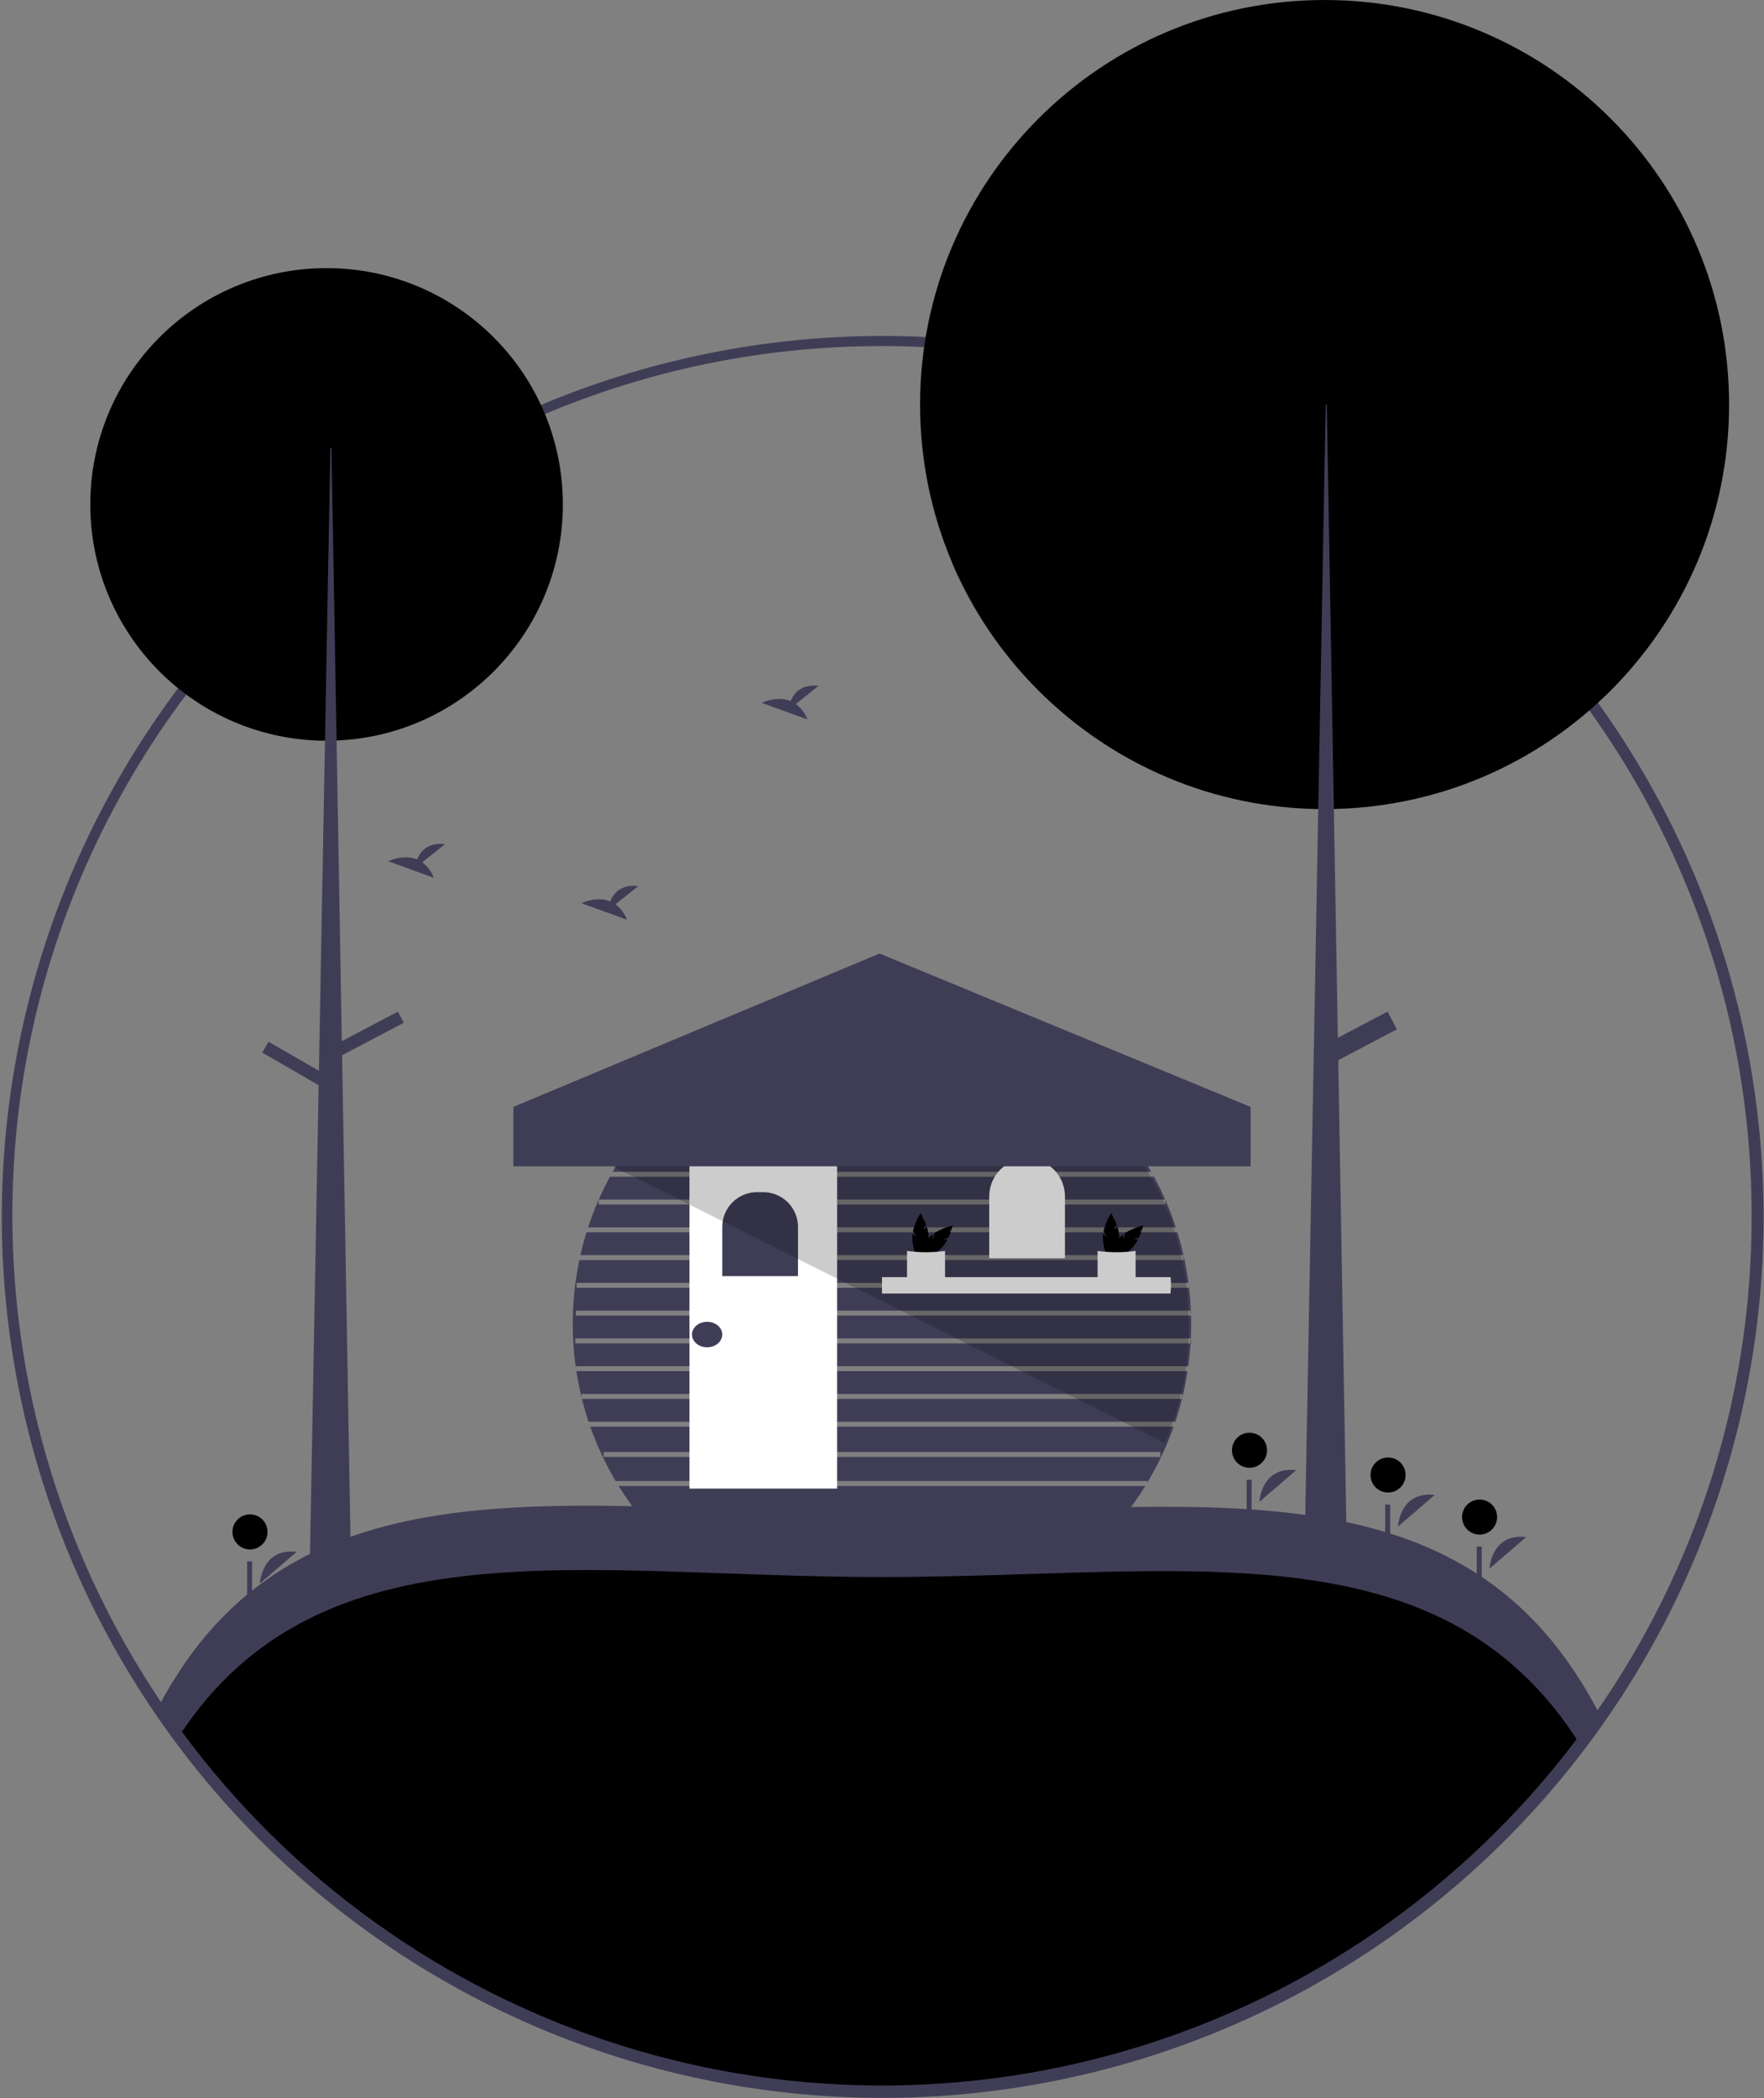 <svg width="713" height="848" viewBox="0 0 713 848" fill="none" xmlns="http://www.w3.org/2000/svg">
<rect x="0" y="0" width="713" height="848" fill="#808080" stroke="none"/>
<g clip-path="url(#clip0)">
<path d="M238.58 576.581C240.066 580.798 241.782 584.931 243.72 588.961V588.971C245.29 592.251 246.997 595.447 248.84 598.561H463.86V598.991C465.81 595.741 467.603 592.394 469.24 588.951C471.182 584.926 472.898 580.796 474.38 576.581H238.58ZM244 588.831V586.831H468.99V588.831H244ZM260.76 615.371H452.2C456.127 610.702 459.706 605.752 462.91 600.561H250.05C253.254 605.752 256.834 610.702 260.76 615.371Z" fill="#3F3D56"/>
<path d="M477.74 565.361C476.97 568.491 476.07 571.561 475.06 574.581H237.9C236.89 571.561 235.99 568.491 235.22 565.361H477.74Z" fill="#3F3D56"/>
<path d="M477.89 564.771V563.361H235.07V564.771C234.22 561.291 233.517 557.747 232.96 554.141H480C479.45 557.741 478.747 561.284 477.89 564.771Z" fill="#3F3D56"/>
<path d="M232.52 540.921V542.921H481.21C481.02 546.031 480.72 549.101 480.29 552.141H232.67C232.25 549.121 231.94 546.061 231.76 542.961C231.58 540.341 231.5 537.701 231.5 535.031C231.5 533.231 231.54 531.441 231.61 529.661V529.641C231.78 525.851 232.107 522.111 232.59 518.421V518.411C233.01 515.321 233.533 512.267 234.16 509.251H478.4V507.431C479.22 511.051 479.873 514.731 480.36 518.471H233.03V520.471H480.61C480.94 523.261 481.173 526.074 481.31 528.911L481.34 529.691H232.78V531.691H481.41C481.45 532.801 481.46 533.911 481.46 535.031C481.46 537.011 481.41 538.971 481.32 540.921H232.52Z" fill="#3F3D56"/>
<path d="M478.36 507.251H234.6C235.31 504.131 236.133 501.057 237.07 498.031H475.85V497.921C476.81 500.981 477.64 504.091 478.36 507.251Z" fill="#3F3D56"/>
<path d="M475.25 496.031H237.71C238.95 492.231 240.367 488.517 241.96 484.891V486.801H471V484.901C472.59 488.521 474.007 492.231 475.25 496.031Z" fill="#3F3D56"/>
<path d="M470.95 484.801H242C243.38 481.661 244.89 478.587 246.53 475.581H466.16V475.081C467.9 478.241 469.497 481.481 470.95 484.801Z" fill="#3F3D56"/>
<path d="M465.32 473.581H247.63C258.52 454.3 274.336 438.258 293.461 427.095C312.585 415.933 334.331 410.051 356.475 410.051C378.619 410.051 400.365 415.933 419.489 427.095C438.614 438.258 454.43 454.3 465.32 473.581Z" fill="#3F3D56"/>
<path opacity="0.5" d="M235.07 564.771C235.109 564.97 235.159 565.167 235.22 565.361H235.07V564.771Z" fill="black"/>
<path opacity="0.5" d="M477.89 564.771V565.361H477.74C477.801 565.167 477.851 564.97 477.89 564.771Z" fill="black"/>
<path opacity="0.5" d="M481.46 540.921V542.921H481.21C481.23 542.671 481.25 542.421 481.26 542.171C481.28 541.751 481.3 541.341 481.32 540.921H481.46Z" fill="black"/>
<path opacity="0.5" d="M481.46 529.691V531.691H481.41C481.4 531.021 481.37 530.361 481.34 529.691H481.46Z" fill="black"/>
<path opacity="0.5" d="M478.4 507.251V507.431C478.39 507.371 478.37 507.311 478.36 507.251H478.4Z" fill="black"/>
<path opacity="0.5" d="M241.96 484.801H242C241.991 484.832 241.977 484.863 241.96 484.891V484.801Z" fill="black"/>
<path opacity="0.5" d="M471 484.801V484.901C470.985 484.866 470.969 484.833 470.95 484.801H471Z" fill="black"/>
<path opacity="0.5" d="M458.249 462.358H254.71V464.358H458.249V462.358Z" fill="black"/>
<path opacity="0.5" d="M450.342 451.135H263.127V453.135H450.342V451.135Z" fill="black"/>
<path opacity="0.5" d="M438.354 439.912H274.605V441.912H438.354V439.912Z" fill="black"/>
<path opacity="0.5" d="M423.304 428.684L287.101 428.95L287.105 430.95L423.308 430.684L423.304 428.684Z" fill="black"/>
<path d="M338.358 469.361H278.674V601.609H338.358V469.361Z" fill="white"/>
<path d="M305.978 481.813H308.504C312.228 481.813 315.799 483.292 318.432 485.925C321.065 488.558 322.545 492.129 322.545 495.853V515.733H291.937V495.853C291.937 492.129 293.416 488.558 296.05 485.925C298.683 483.292 302.254 481.813 305.978 481.813Z" fill="#3F3D56"/>
<path d="M415.144 468.204C419.202 468.204 423.095 469.816 425.965 472.686C428.835 475.556 430.447 479.449 430.447 483.507V508.503H399.84V483.507C399.84 479.449 401.452 475.556 404.322 472.686C407.192 469.816 411.085 468.204 415.144 468.204Z" fill="white"/>
<path d="M473.298 519.216C473.298 520.409 473.232 521.601 473.099 522.787H356.48V516.155H473.15C473.247 517.17 473.296 518.191 473.298 519.216Z" fill="white"/>
<path d="M373.215 496.829L374.349 495.077C374.013 494.149 373.624 493.24 373.186 492.355L372.453 492.947L373.033 492.05C372.48 490.961 372.045 490.275 372.045 490.275C370.648 492.557 369.624 495.047 369.011 497.651L370.466 499.899L368.856 498.599C368.798 499.04 368.769 499.486 368.767 499.931C368.767 504.424 370.235 508.066 372.045 508.066C373.855 508.066 375.322 504.424 375.322 499.931C375.288 498.502 375.035 497.086 374.572 495.733L373.215 496.829Z" fill="black"/>
<path d="M381.239 500.724L383.28 500.287C383.699 499.393 384.067 498.475 384.383 497.539L383.446 497.44L384.49 497.216C384.869 496.055 385.047 495.262 385.047 495.262C382.445 495.888 379.961 496.925 377.686 498.333L377.125 500.951L376.906 498.893C376.553 499.165 376.217 499.458 375.901 499.772C372.724 502.949 371.187 506.562 372.466 507.842C373.746 509.122 377.359 507.584 380.536 504.407C381.523 503.373 382.345 502.193 382.974 500.909L381.239 500.724Z" fill="black"/>
<path d="M381.985 518.109C377.253 518.411 372.097 518.091 366.613 518.109V505.551C371.712 506.265 376.886 506.265 381.985 505.551V518.109Z" fill="white"/>
<path d="M450.244 496.829L451.377 495.077C451.041 494.149 450.653 493.24 450.214 492.355L449.481 492.947L450.061 492.05C449.508 490.961 449.073 490.275 449.073 490.275C447.676 492.557 446.653 495.047 446.04 497.651L447.495 499.899L445.884 498.599C445.827 499.04 445.797 499.486 445.796 499.931C445.796 504.424 447.263 508.066 449.073 508.066C450.883 508.066 452.35 504.424 452.35 499.931C452.316 498.502 452.064 497.086 451.601 495.733L450.244 496.829Z" fill="black"/>
<path d="M458.268 500.724L460.308 500.287C460.727 499.393 461.095 498.475 461.411 497.539L460.474 497.44L461.519 497.216C461.898 496.055 462.075 495.262 462.075 495.262C459.474 495.888 456.989 496.925 454.714 498.333L454.153 500.951L453.934 498.893C453.581 499.165 453.246 499.458 452.929 499.772C449.753 502.949 448.215 506.562 449.495 507.842C450.775 509.122 454.387 507.584 457.564 504.407C458.551 503.373 459.373 502.193 460.002 500.909L458.268 500.724Z" fill="black"/>
<path d="M459.013 518.109C454.281 518.411 449.126 518.091 443.641 518.109V505.551C448.74 506.265 453.914 506.265 459.013 505.551V518.109Z" fill="white"/>
<path d="M285.816 544.502C289.197 544.502 291.937 542.195 291.937 539.349C291.937 536.503 289.197 534.197 285.816 534.197C282.435 534.197 279.694 536.503 279.694 539.349C279.694 542.195 282.435 544.502 285.816 544.502Z" fill="#3F3D56"/>
<path d="M646.69 694.161C582.68 785.581 476.57 845.361 356.5 845.361C234.99 845.361 127.78 784.141 64.03 690.861C118.93 586.511 230.4 612.361 356.5 612.361C483.92 612.361 592.37 588.021 646.69 694.161Z" fill="black"/>
<path d="M356.5 637.361C477.707 637.361 581.745 615.346 638.358 704.557C641.207 700.814 643.984 697.015 646.69 693.161C592.37 587.021 483.92 611.361 356.5 611.361C230.4 611.361 118.93 585.511 64.03 689.861C66.744 693.832 69.538 697.743 72.412 701.593C129.776 613.965 236.513 637.361 356.5 637.361Z" fill="#3F3D56"/>
<path d="M356.5 847.86C269.592 847.793 185.71 815.94 120.661 758.306C55.613 700.671 13.891 621.235 3.359 534.968C-7.174 448.7 14.211 361.559 63.482 289.968C112.753 218.376 186.508 167.278 270.847 146.303C355.186 125.328 444.284 135.926 521.351 176.098C598.417 216.27 658.129 283.243 689.233 364.394C720.337 445.546 720.685 535.271 690.211 616.661C659.738 698.052 600.547 765.486 523.795 806.254C472.271 833.595 414.828 847.881 356.5 847.86ZM356.5 137.86C302.816 137.885 249.843 150.136 201.6 173.684C153.356 197.232 111.11 231.458 78.065 273.766C45.021 316.075 22.046 365.354 10.885 417.864C-0.276 470.375 0.669 524.738 13.648 576.829C26.628 628.92 51.301 677.37 85.796 718.505C120.291 759.639 163.702 792.377 212.734 814.234C261.767 836.091 315.134 846.493 368.786 844.652C422.438 842.81 474.966 828.773 522.385 803.606C571.72 777.252 614.162 739.661 646.281 693.87C680.509 644.829 701.756 587.917 708.04 528.444C714.324 468.971 705.44 408.876 682.218 353.765C655.196 289.719 609.876 235.071 551.936 196.665C493.997 158.26 426.013 137.804 356.5 137.86Z" fill="#3F3D56"/>
<path d="M356.5 845.86C309.943 845.871 263.841 836.708 220.826 818.897C177.811 801.085 138.727 774.973 105.807 742.053C72.886 709.133 46.775 670.048 28.963 627.034C11.152 584.019 1.989 537.916 2 491.36C2 295.888 161.028 136.86 356.5 136.86C551.972 136.86 711 295.888 711 491.36C711.159 564.028 688.839 634.966 647.099 694.451C614.381 741.172 570.891 779.324 520.308 805.679C469.725 832.034 413.537 845.816 356.5 845.86ZM356.5 139.86C162.682 139.86 5 297.542 5 491.36C5.006 566.141 28.859 638.972 73.093 699.267C117.328 759.563 179.638 804.181 250.967 826.636C322.297 849.092 398.93 848.216 469.727 824.134C540.525 800.053 601.798 754.021 644.642 692.73C686.027 633.749 708.158 563.412 708 491.36C708 297.542 550.317 139.86 356.5 139.86Z" fill="#3F3D56"/>
<path d="M132 299.361C184.743 299.361 227.5 256.604 227.5 203.861C227.5 151.117 184.743 108.361 132 108.361C79.257 108.361 36.5 151.117 36.5 203.861C36.5 256.604 79.257 299.361 132 299.361Z" fill="black"/>
<path d="M535.391 327C625.689 327 698.891 253.799 698.891 163.5C698.891 73.201 625.689 0 535.391 0C445.092 0 371.891 73.201 371.891 163.5C371.891 253.799 445.092 327 535.391 327Z" fill="black"/>
<path opacity="0.2" d="M657.012 54.295C672.263 89.969 674.332 129.904 662.849 166.964C651.366 204.023 627.08 235.792 594.33 256.594C561.58 277.396 522.501 285.874 484.075 280.515C445.649 275.155 410.381 256.307 384.573 227.338C393.889 249.134 407.833 268.644 425.438 284.516C443.043 300.387 463.888 312.242 486.529 319.258C509.17 326.274 533.066 328.283 556.561 325.147C580.056 322.011 602.588 313.805 622.596 301.096C642.605 288.387 659.611 271.481 672.437 251.547C685.262 231.614 693.601 209.13 696.875 185.654C700.148 162.178 698.279 138.271 691.396 115.589C684.513 92.907 672.781 71.992 657.012 54.295Z" fill="black"/>
<path d="M535.84 163.5H536.289L544.374 627.049H527.306L535.84 163.5Z" fill="#3F3D56"/>
<path d="M133.534 181H133.983L142.068 644.549H125L133.534 181Z" fill="#3F3D56"/>
<path d="M564.61 415.993L560.844 408.839L533.817 423.068L537.583 430.222L564.61 415.993Z" fill="#3F3D56"/>
<path d="M163.213 413.338L160.844 408.839L132.047 423.999L134.416 428.499L163.213 413.338Z" fill="#3F3D56"/>
<path d="M108.543 421L106 425.404L134.184 441.676L136.726 437.272L108.543 421Z" fill="#3F3D56"/>
<path d="M509.044 606.973C509.044 606.973 509.734 592.504 523.891 594.185L509.044 606.973Z" fill="#3F3D56"/>
<path d="M505.044 593.204C508.957 593.204 512.129 590.031 512.129 586.118C512.129 582.205 508.957 579.033 505.044 579.033C501.131 579.033 497.958 582.205 497.958 586.118C497.958 590.031 501.131 593.204 505.044 593.204Z" fill="black"/>
<path d="M505.891 598.049H503.891V612.049H505.891V598.049Z" fill="#3F3D56"/>
<path d="M602.044 633.973C602.044 633.973 602.734 619.504 616.891 621.185L602.044 633.973Z" fill="#3F3D56"/>
<path d="M598.044 620.204C601.957 620.204 605.129 617.031 605.129 613.118C605.129 609.205 601.957 606.033 598.044 606.033C594.131 606.033 590.958 609.205 590.958 613.118C590.958 617.031 594.131 620.204 598.044 620.204Z" fill="black"/>
<path d="M598.891 625.049H596.891V639.049H598.891V625.049Z" fill="#3F3D56"/>
<path d="M105.044 639.973C105.044 639.973 105.734 625.504 119.891 627.185L105.044 639.973Z" fill="#3F3D56"/>
<path d="M101.044 626.204C104.957 626.204 108.129 623.031 108.129 619.118C108.129 615.205 104.957 612.033 101.044 612.033C97.131 612.033 93.958 615.205 93.958 619.118C93.958 623.031 97.131 626.204 101.044 626.204Z" fill="black"/>
<path d="M101.891 631.049H99.891V645.049H101.891V631.049Z" fill="#3F3D56"/>
<path d="M565.044 616.973C565.044 616.973 565.734 602.504 579.891 604.185L565.044 616.973Z" fill="#3F3D56"/>
<path d="M561.044 603.204C564.957 603.204 568.129 600.031 568.129 596.118C568.129 592.205 564.957 589.033 561.044 589.033C557.131 589.033 553.958 592.205 553.958 596.118C553.958 600.031 557.131 603.204 561.044 603.204Z" fill="black"/>
<path d="M561.891 608.049H559.891V622.049H561.891V608.049Z" fill="#3F3D56"/>
<path d="M248.756 365.466L257.962 358.103C250.81 357.314 247.872 361.214 246.669 364.301C241.082 361.982 235 365.022 235 365.022L253.419 371.709C252.49 369.227 250.872 367.061 248.756 365.466Z" fill="#3F3D56"/>
<path d="M321.685 284.515L330.891 277.153C323.739 276.364 320.801 280.264 319.598 283.351C314.011 281.031 307.929 284.071 307.929 284.071L326.348 290.758C325.419 288.276 323.801 286.111 321.685 284.515Z" fill="#3F3D56"/>
<path d="M170.685 348.515L179.891 341.153C172.739 340.364 169.801 344.264 168.598 347.351C163.011 345.031 156.929 348.071 156.929 348.071L175.348 354.758C174.419 352.276 172.801 350.111 170.685 348.515Z" fill="#3F3D56"/>
<path opacity="0.2" d="M480.5 536.361C480.522 552.449 477.209 568.367 470.77 583.111L263.4 479.191L247.63 471.361L269 470.191L454.21 460.071C471.84 480.551 480.5 507.211 480.5 536.361Z" fill="black"/>
<path d="M505.5 471.361H207.5V447.361L355.5 385.361L505.5 447.361V471.361Z" fill="#3F3D56"/>
</g>
<defs>
<clipPath id="clip0">
<rect width="713" height="847.86" fill="white"/>
</clipPath>
</defs>
</svg>
